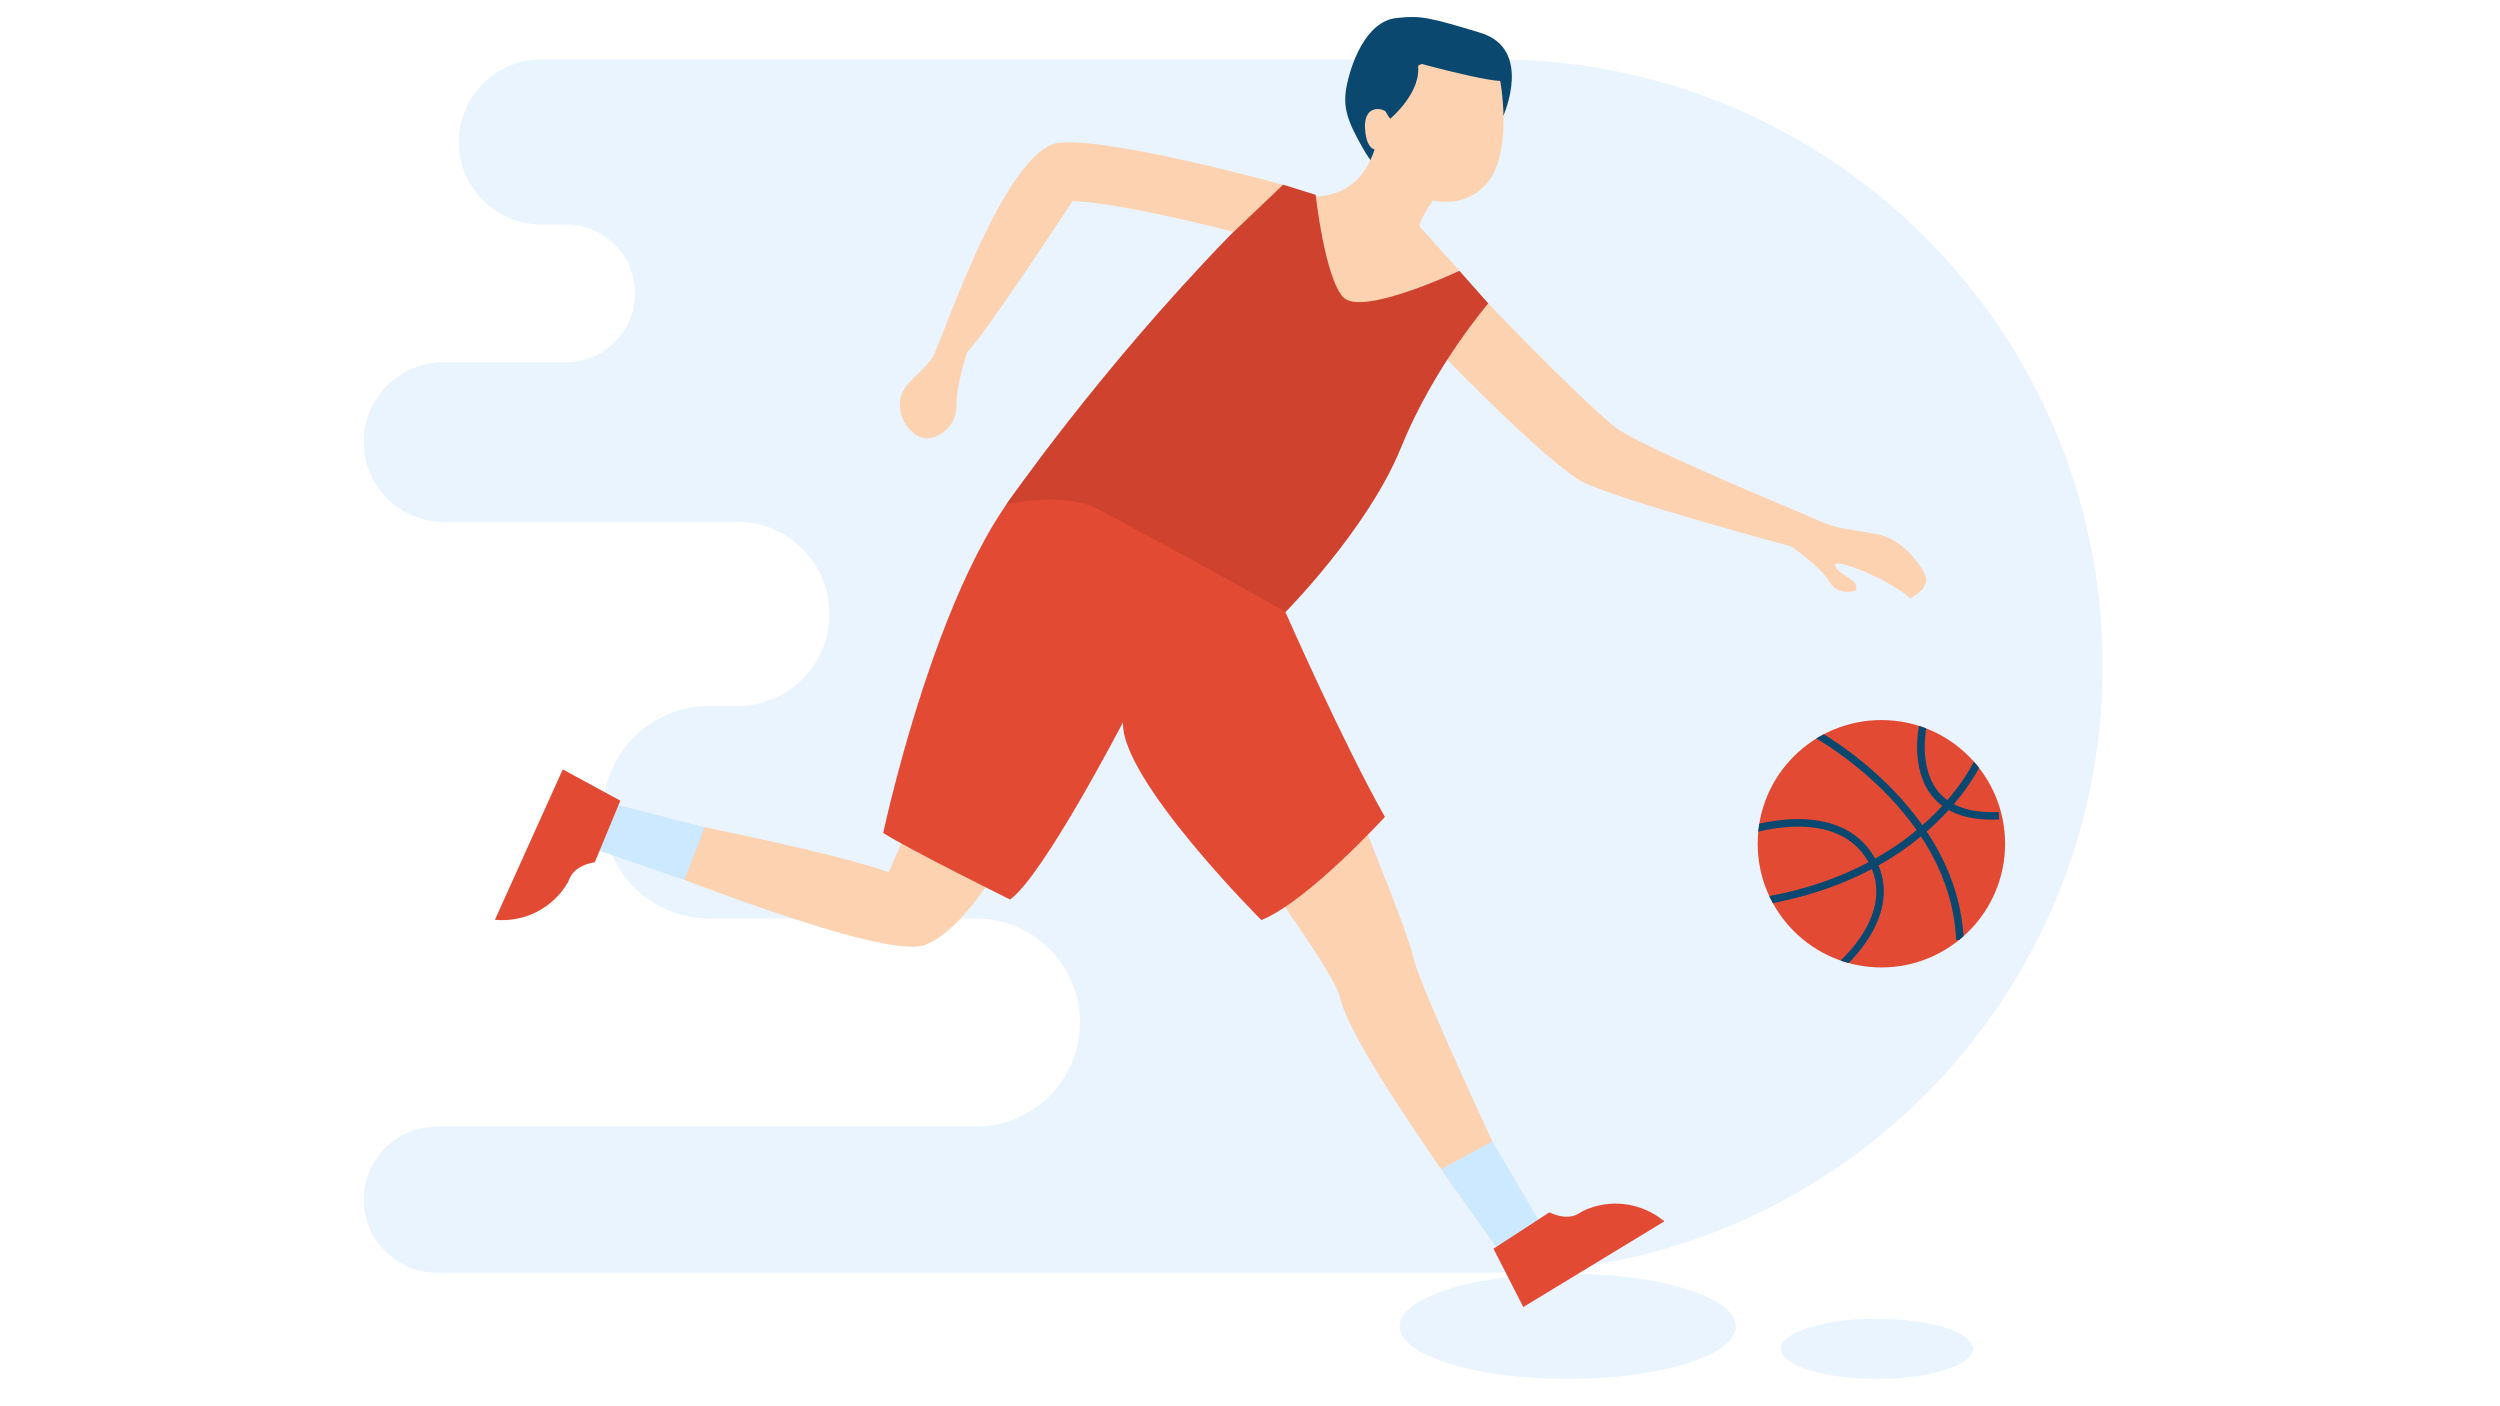 <svg xmlns="http://www.w3.org/2000/svg" xmlns:xlink="http://www.w3.org/1999/xlink" version="1.1" x="0px" y="0px" viewBox="0 0 1920 1080" style="enable-background:new 0 0 1920 1080;" xml:space="preserve">
<style xmlns="http://www.w3.org/2000/svg" type="text/css">
	.st0{opacity:0.1;fill:#2A94F4;}
	.st1{fill:#0B4870;}
	.st2{fill:#FCD2B1;}
	.st3{fill:#CCE9FF;}
	.st4{fill:#e34a33;}
	.st5{opacity:9.000000e-02;}
	.st6{clip-path:url(#SVGID_2_);}
</style>
<g xmlns="http://www.w3.org/2000/svg" id="Backgorund">
	<path class="st0" d="M1148.8,977.4H335.5c-31,0-56.1-25.1-56.1-56.1v0c0-31,25.1-56.1,56.1-56.1h414c44.1,0,79.9-35.8,79.9-79.9v0   c0-44.1-35.8-79.9-79.9-79.9H544.7c-45.1,0-81.6-36.5-81.6-81.6v0c0-45.1,36.5-81.6,81.6-81.6h21.6c39,0,70.7-31.6,70.7-70.7v0   c0-39-31.6-70.7-70.7-70.7H340.7c-33.8,0-61.3-27.4-61.3-61.3v0c0-33.8,27.4-61.3,61.3-61.3h94.1c29.2,0,52.9-23.7,52.9-52.9v0   c0-29.2-23.7-52.9-52.9-52.9h-19c-35,0-63.4-28.4-63.4-63.4v0c0-35,28.4-63.4,63.4-63.4h733.1c257.3,0,465.9,208.6,465.9,465.9v0   C1614.7,768.8,1406.1,977.4,1148.8,977.4z"/>
</g>
<g xmlns="http://www.w3.org/2000/svg" id="Object">
	<ellipse class="st0" cx="1204" cy="1018.6" rx="129.1" ry="40.4"/>
	<ellipse class="st0" cx="1441.4" cy="1035.9" rx="73.7" ry="23.1"/>
	<g>
		<path class="st1" d="M1154.7,88.6c0,0,22.8-51.1-17.7-63.4s-46.2-13.3-64.3-11.4c-24.2,2.4-35.7,36.8-38.7,53.5    c-2.8,15.3,1,26.2,13,47.1s16.9,15.6,22.2,16.5C1074.4,131.7,1154.7,88.6,1154.7,88.6z"/>
		<path class="st2" d="M1015.1,554.6c0,0,65.7,157.3,70.4,180.8c4.7,23.5,84.5,192.5,84.5,192.5l-28.2,18.8    c0,0-103.5-139.5-112.7-180.8c-4.7-21.1-82.2-124.4-82.2-124.4L1015.1,554.6z"/>
		<polygon class="st3" points="1146.2,876.6 1184.5,941.7 1151,960.6 1106.9,897.8   "/>
		<path class="st2" d="M706.4,615.6l69.3,35.2c0,0-33.1,63.4-65.8,75.1c-32.8,11.7-218.2-63.4-218.2-63.4l5.3-36.1    c0,0,144.1,27.8,185.4,43.6L706.4,615.6z"/>
		<path class="st4" d="M987.2,470.1c0,0,44.5,101,76.4,157.3c0,0-59.7,65.2-94.9,79.2c0,0-108.6-108.6-106.2-152    c0,0-61.6,118.6-86.8,136.2c0,0-78.1-38.7-97.4-51.1c0,0,56.3-264.6,144.4-296.9C822.6,342.8,996.8,395.5,987.2,470.1z"/>
		<path class="st2" d="M954.1,179.9c0,0-85.7-23.2-130.3-25.6c0,0-66.9,102.1-81,116.2c0,0-8.2,23.5-8.2,41.1    c0,17.6-16.4,27-25.8,24.7c-9.4-2.3-18.8-14.1-17.6-28.2c1.2-14.1,18.8-22.3,25.8-35.2c7-12.9,55.1-158.5,96.2-163.2    c41.1-4.7,183.2,35.2,183.2,35.2L954.1,179.9z"/>
		<path class="st2" d="M1096.7,261c0,0,91,95.2,119.2,109.3s159.7,49.3,159.7,49.3s22.3,15.3,29.3,27c7,11.7,20,7,20,7    c4.7-8.2-11.7-10.6-15.3-18.8c-3.5-8.2,42.3,10.6,57.5,24.7c0,0,17.6-8.2,10.6-20c-7-11.7-18.8-25.8-36.4-29.3    c-17.6-3.5-29.3-3.5-42.3-9.4c-12.9-5.9-140.3-58-159.1-73.1c-29.9-24.3-101.6-99.4-101.6-99.4L1096.7,261z"/>
		<path class="st2" d="M969.4,208c4.4-1.8,22.5-59.3,22.5-59.3s48,15.3,63.8-34c0,0-5.3-0.1-7-12.3c-3.5-24.6,16.2-20.2,19-13.1    c-0.8-4.4-1.7-16.9,8.9-29c7.8-8.8,28.7-26.6,74.8-2.9c0,0,12.6,60.7-11.2,85.4c-12.1,12.5-27.5,13.4-39.8,11.3    c-4.2,5.9-8.7,13.2-10.4,19.5l30.8,34.3l-51.1,61.6c0,0-87.2,7.9-89.8,0C977.3,261.7,965,209.8,969.4,208z"/>
		<path class="st4" d="M1120.8,208l22.2,25c0,0-41.9,48.6-67.1,110.9c-25.2,62.2-88.7,126.2-88.7,126.2s-35-20.8-143.5-78.8    c-26.9-14.4-70.9-3.8-70.9-3.8s70.9-102.9,171.9-206.8l40.7-38.8l25,7.7c0,0,7,63.3,21.1,78.6S1120.8,208,1120.8,208z"/>
		<path class="st4" d="M1189.9,931.1c8.7,4,16.5,4.6,22.6,0.9l3.3-2c20.6-9.8,44.9-6.6,62.4,8l0,0l-108.3,65.8l-22.9-44.8    L1189.9,931.1z"/>
		<g>
			<polygon class="st3" points="525.6,675.8 454.1,651.2 466.4,616.1 541.2,635.4    "/>
			<path class="st4" d="M456.8,662.2c-9.4,1.6-16.2,5.6-19.1,12l-1.6,3.5c-11.4,19.7-33.3,30.9-56,28.7h0l52.1-115.5l44.2,24     L456.8,662.2z"/>
		</g>
		<path class="st1" d="M1067.7,91.2c0,0,25.4-21.1,21-42.9c0,0,87.2,23.8,64.3,9.2s-45.4-37.1-71.5-18.3    C1045.3,65.3,1067.7,91.2,1067.7,91.2z"/>
		<path class="st5" d="M1120.8,208l22.2,25c0,0-41.9,48.6-67.1,110.9c-25.2,62.2-88.7,126.2-88.7,126.2s-35-20.8-143.5-78.8    c-26.9-14.4-70.9-3.8-70.9-3.8s70.9-102.9,171.9-206.8l40.7-38.8l25,7.7c0,0,7,63.3,21.1,78.6S1120.8,208,1120.8,208z"/>
	</g>
	<g>
		<circle class="st4" cx="1444.9" cy="648" r="95"/>
		<g>
			<defs>
				<circle id="SVGID_1_" cx="1444.9" cy="648" r="95"/>
			</defs>
			<clipPath id="SVGID_2_">
				<use xmlns:xlink="http://www.w3.org/1999/xlink" xlink:href="#SVGID_1_" style="overflow:visible;"/>
			</clipPath>
			<g class="st6">
				<path class="st1" d="M1414.2,744.8c0.5-0.4,50.4-41.8,25.7-85.8c-26.6-47.3-96.1-24.5-96.8-24.2l1.9,5.5      c0.7-0.2,65.7-21.5,89.9,21.6c22.4,39.8-23.8,78-24.3,78.4L1414.2,744.8z"/>
			</g>
			<g class="st6">
				<path class="st1" d="M1529.8,629.5c1.8,0,3.6,0,5.5-0.1l-0.3-5.8c-21.3,1-36.8-4.2-46.2-15.4c-16.2-19.5-9-51.1-8.9-51.5      l-5.7-1.3c-0.3,1.4-8,34.7,10.1,56.5C1494,623.6,1509.3,629.5,1529.8,629.5z"/>
			</g>
			<g class="st6">
				<path class="st1" d="M1359.3,694c127.2-23.5,163.4-109.6,163.8-110.5l-5.4-2.2c-0.3,0.8-35.6,84-159.4,107L1359.3,694z"/>
			</g>
			<g class="st6">
				<path class="st1" d="M1502.3,722.1l5.8-0.2c-4.2-101.9-111.6-160.5-112.7-161.1l-2.7,5.1      C1393.7,566.4,1498.2,623.6,1502.3,722.1z"/>
			</g>
		</g>
	</g>
</g>
</svg>